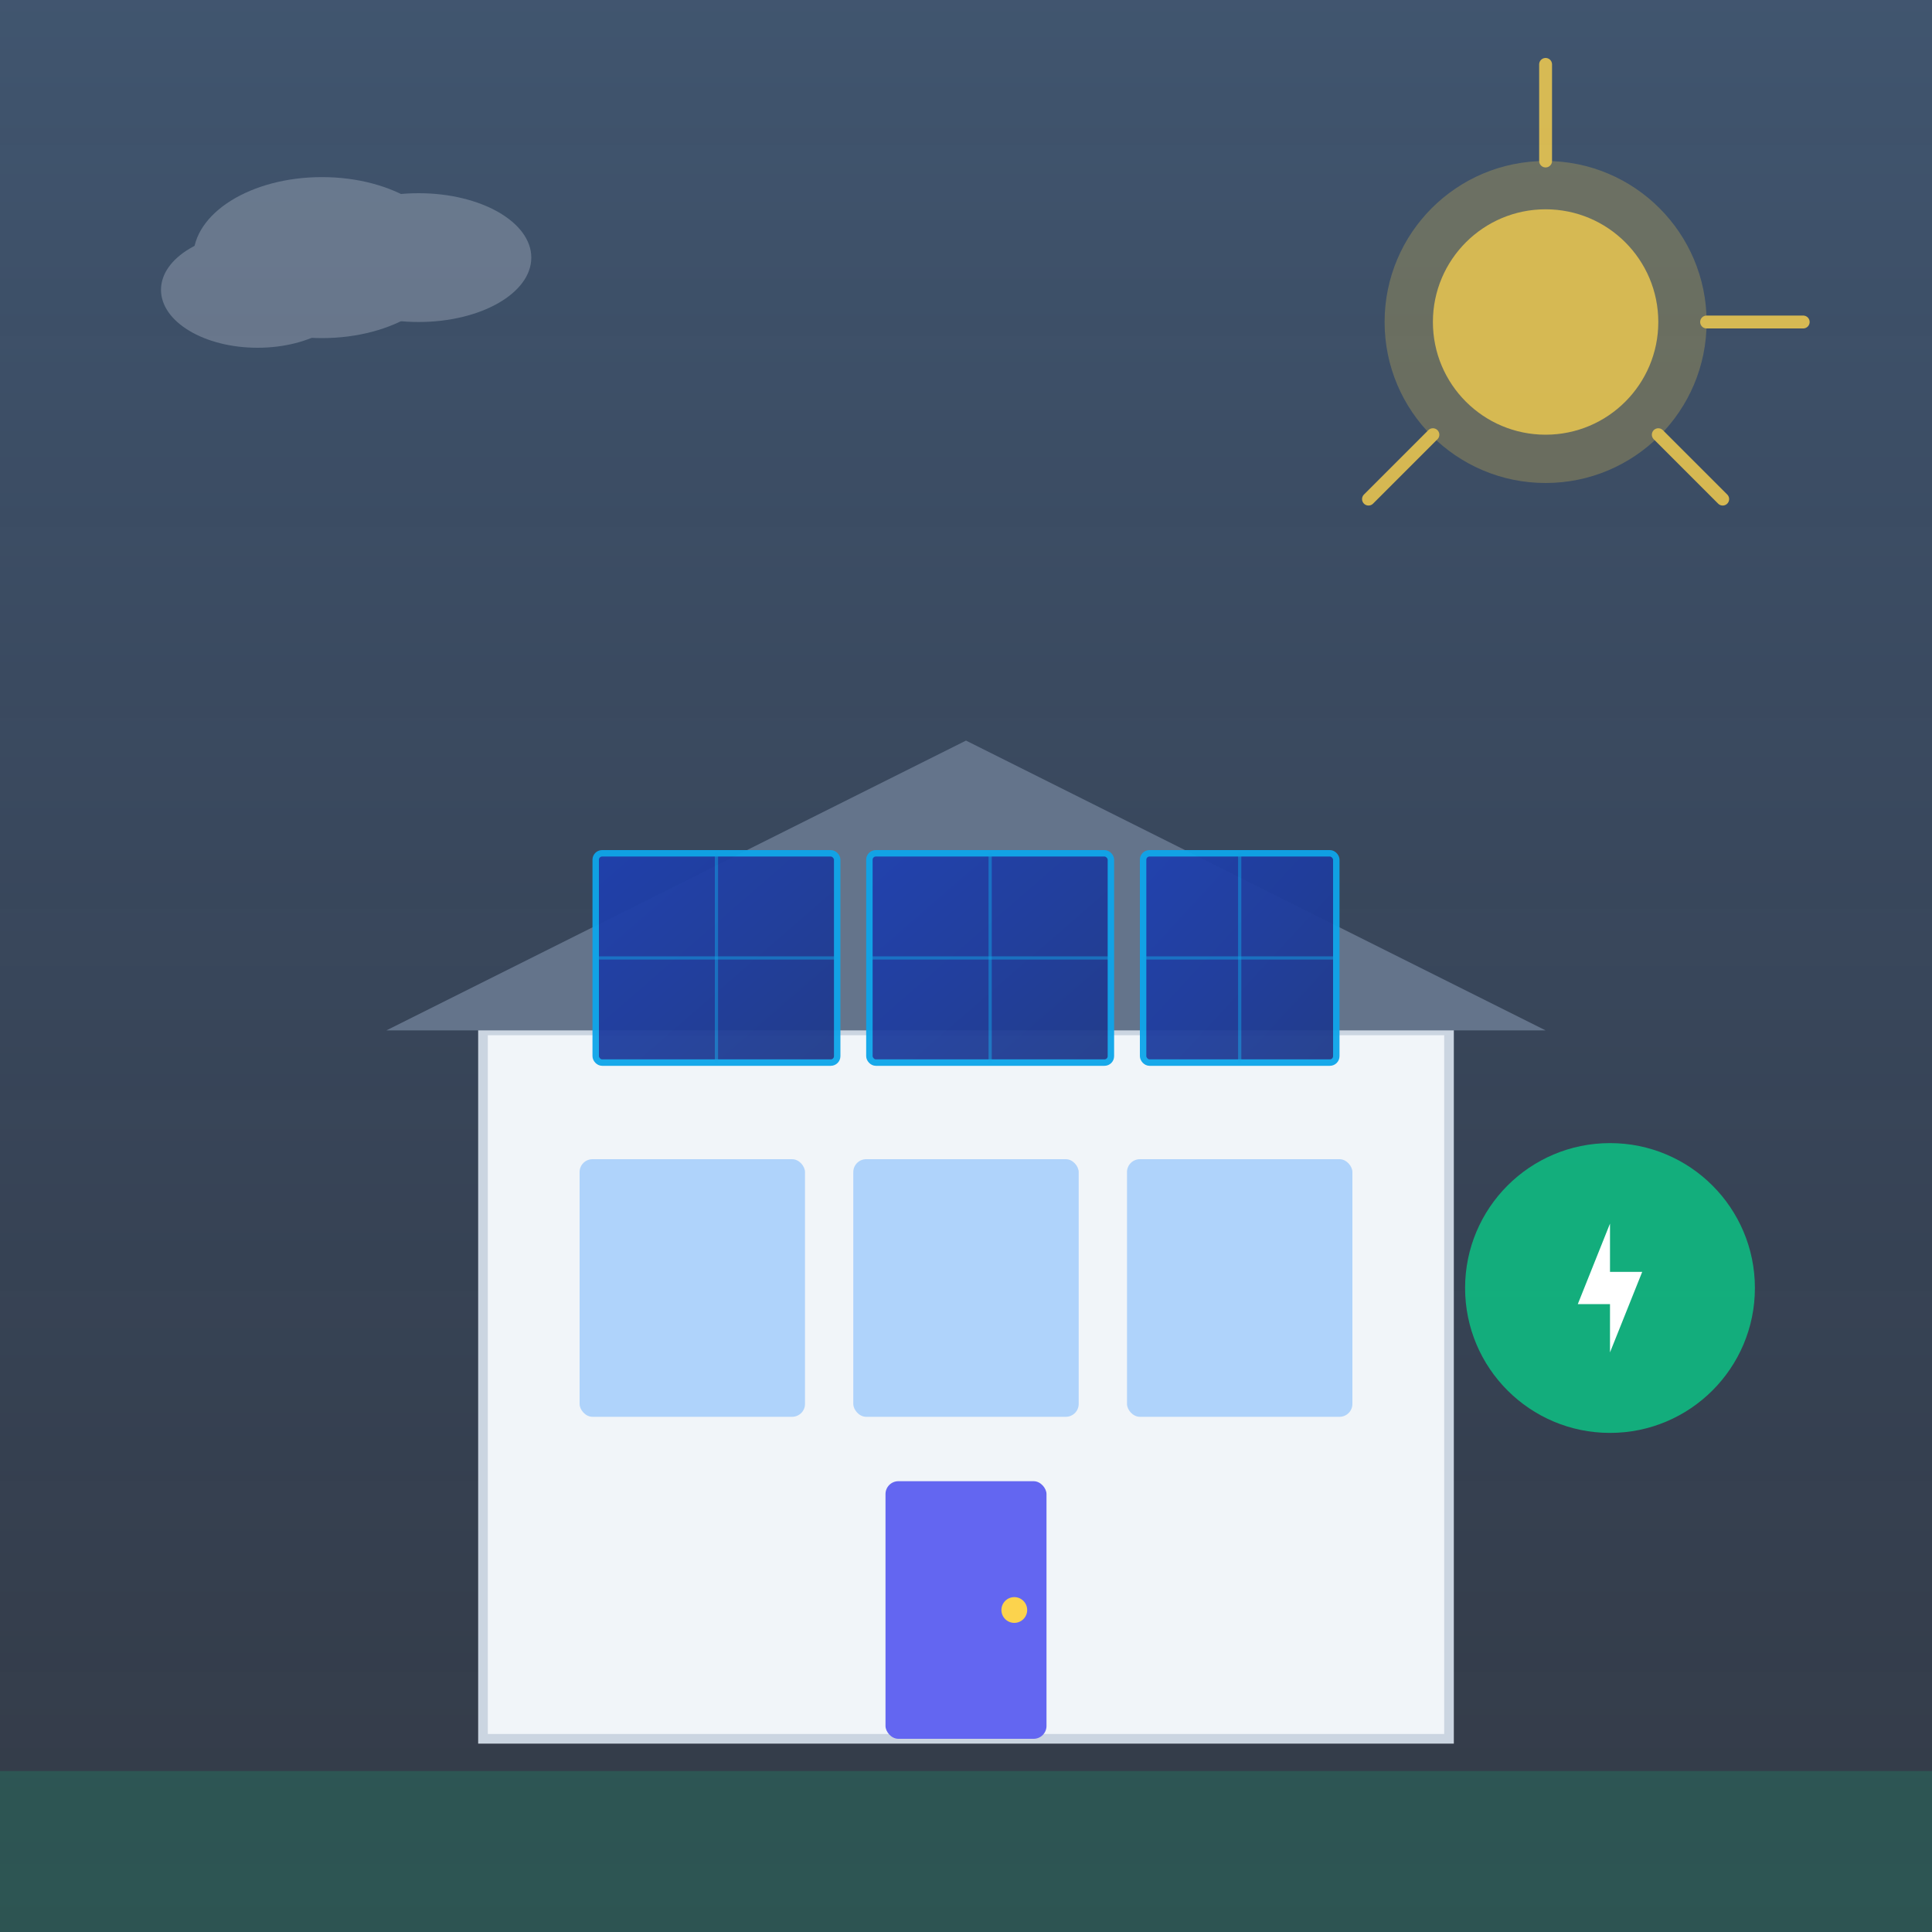 <svg width="600" height="600" viewBox="0 0 600 600" fill="none" xmlns="http://www.w3.org/2000/svg">
  <rect x="0" y="0" width="600" height="600" fill="#333333" stroke="none"/>
  <!-- Sky Gradient Background -->
  <defs>
    <linearGradient id="skyGradient" x1="0%" y1="0%" x2="0%" y2="100%">
      <stop offset="0%" style="stop-color:#60A5FA;stop-opacity:0.3" />
      <stop offset="100%" style="stop-color:#3B82F6;stop-opacity:0.1" />
    </linearGradient>
    <linearGradient id="solarGradient" x1="0%" y1="0%" x2="100%" y2="100%">
      <stop offset="0%" style="stop-color:#1E40AF;stop-opacity:1" />
      <stop offset="100%" style="stop-color:#1E3A8A;stop-opacity:1" />
    </linearGradient>
  </defs>

  <!-- Background -->
  <rect width="600" height="600" fill="url(#skyGradient)"/>

  <!-- Sun with rays -->
  <g opacity="0.8">
    <circle cx="480" cy="100" r="50" fill="#FCD34D" opacity="0.3"/>
    <circle cx="480" cy="100" r="35" fill="#FCD34D"/>
    <!-- Sun rays -->
    <line x1="480" y1="50" x2="480" y2="20" stroke="#FCD34D" stroke-width="4" stroke-linecap="round"/>
    <line x1="530" y1="100" x2="560" y2="100" stroke="#FCD34D" stroke-width="4" stroke-linecap="round"/>
    <line x1="515" y1="135" x2="535" y2="155" stroke="#FCD34D" stroke-width="4" stroke-linecap="round"/>
    <line x1="445" y1="135" x2="425" y2="155" stroke="#FCD34D" stroke-width="4" stroke-linecap="round"/>
  </g>

  <!-- Modern House -->
  <g transform="translate(150, 200)">
    <!-- House base -->
    <rect x="0" y="120" width="300" height="220" fill="#F1F5F9"/>
    <rect x="0" y="120" width="300" height="220" stroke="#CBD5E1" stroke-width="3"/>

    <!-- Roof with solar panels -->
    <polygon points="-30,120 150,30 330,120" fill="#64748B"/>

    <!-- Solar Panels on Roof (3 panels with gradient) -->
    <g opacity="0.95">
      <!-- Panel 1 -->
      <rect x="35" y="65" width="75" height="65" fill="url(#solarGradient)" stroke="#0EA5E9" stroke-width="2" rx="2"/>
      <line x1="72.5" y1="65" x2="72.5" y2="130" stroke="#0EA5E9" stroke-width="1" opacity="0.5"/>
      <line x1="35" y1="97.5" x2="110" y2="97.5" stroke="#0EA5E9" stroke-width="1" opacity="0.5"/>

      <!-- Panel 2 -->
      <rect x="120" y="65" width="75" height="65" fill="url(#solarGradient)" stroke="#0EA5E9" stroke-width="2" rx="2"/>
      <line x1="157.5" y1="65" x2="157.5" y2="130" stroke="#0EA5E9" stroke-width="1" opacity="0.5"/>
      <line x1="120" y1="97.5" x2="195" y2="97.5" stroke="#0EA5E9" stroke-width="1" opacity="0.5"/>

      <!-- Panel 3 -->
      <rect x="205" y="65" width="60" height="65" fill="url(#solarGradient)" stroke="#0EA5E9" stroke-width="2" rx="2"/>
      <line x1="235" y1="65" x2="235" y2="130" stroke="#0EA5E9" stroke-width="1" opacity="0.5"/>
      <line x1="205" y1="97.5" x2="265" y2="97.5" stroke="#0EA5E9" stroke-width="1" opacity="0.5"/>
    </g>

    <!-- Windows -->
    <rect x="30" y="160" width="70" height="80" fill="#93C5FD" opacity="0.7" rx="4"/>
    <rect x="115" y="160" width="70" height="80" fill="#93C5FD" opacity="0.7" rx="4"/>
    <rect x="200" y="160" width="70" height="80" fill="#93C5FD" opacity="0.7" rx="4"/>

    <!-- Door -->
    <rect x="125" y="260" width="50" height="80" fill="#6366F1" rx="4"/>
    <circle cx="165" cy="300" r="4" fill="#FCD34D"/>
  </g>

  <!-- Energy/Power Symbol -->
  <g transform="translate(450, 350)">
    <circle cx="50" cy="50" r="45" fill="#10B981" opacity="0.9"/>
    <path d="M40 55 L50 30 L50 45 L60 45 L50 70 L50 55 Z" fill="white"/>
  </g>

  <!-- Decorative Clouds -->
  <g opacity="0.3">
    <ellipse cx="100" cy="80" rx="40" ry="25" fill="#CBD5E1"/>
    <ellipse cx="130" cy="80" rx="35" ry="20" fill="#CBD5E1"/>
    <ellipse cx="80" cy="90" rx="30" ry="18" fill="#CBD5E1"/>
  </g>

  <!-- Green Grass Base -->
  <rect x="0" y="550" width="600" height="50" fill="#10B981" opacity="0.2"/>
</svg>
